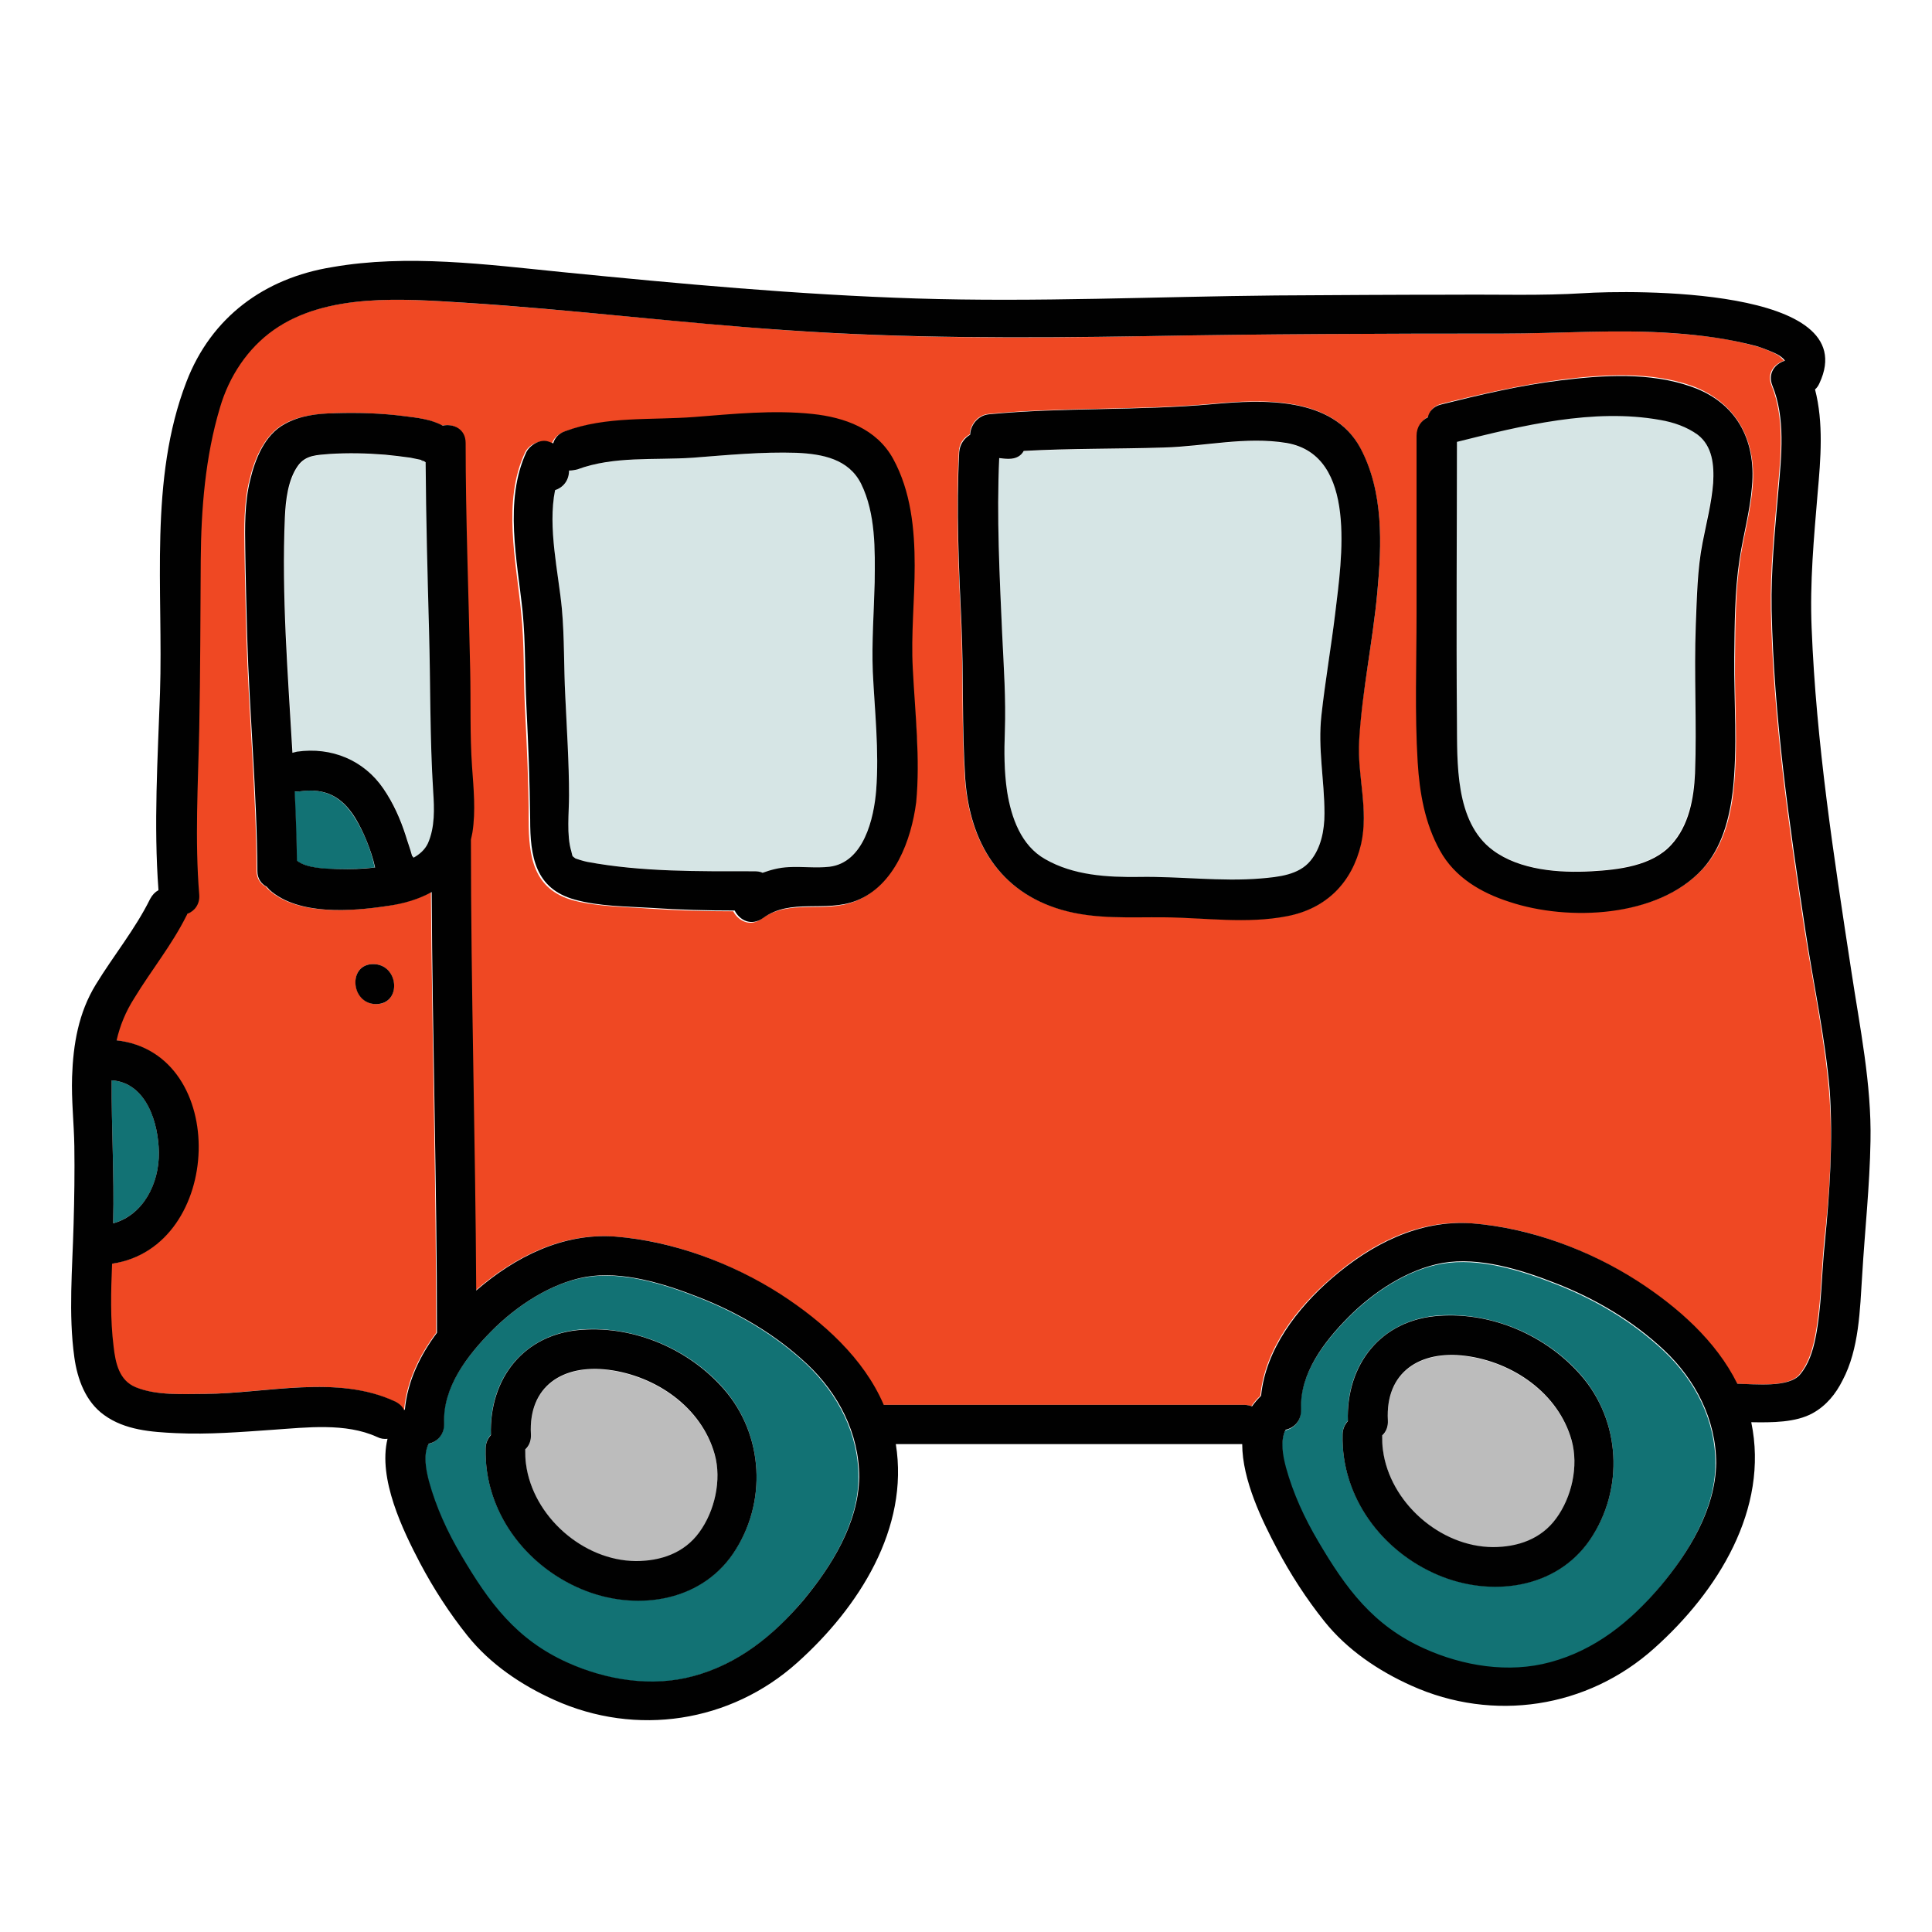 <svg xmlns="http://www.w3.org/2000/svg"  viewBox="0 0 512 512" width="64px" height="64px"><path fill="#127274" d="M440.9,358c-8.3-7.8-18.3-13.7-28.9-17.8c-8.9-3.5-20.1-7-29.8-5.3c-9.4,1.6-18.5,7.8-25.1,14.5c-6.3,6.4-12.8,14.8-12.4,24.3c0.1,3-1.8,4.8-4.1,5.4c-1.5,2.9-0.7,7,0.1,10c1.9,6.9,4.9,13.3,8.5,19.5c7.3,12.6,14.5,22.4,28.2,28.5c10.3,4.6,22.3,6.6,33.3,3.6c11.9-3.2,21.3-10.7,29.1-20c7.5-8.9,14.7-20.5,14.8-32.6C454.7,376.4,449.2,365.8,440.9,358z M421.4,407.9c-9,13.2-26.4,15.3-40.3,9.4c-14.9-6.3-25.7-20.7-25.3-37.2c0-1.5,0.6-2.7,1.4-3.6c-0.6-14.9,8.8-26.8,24.2-27.9c14-0.9,28.3,5.2,37.5,15.7C429.5,376.5,430.5,394.6,421.4,407.9z"/><path fill="#D6E5E5" d="M231.3,178c-0.3-7.9,0.3-15.8,0.5-23.7c0.2-8.6,0.4-18.3-3.6-26.1c-3.3-6.6-10.3-8-17.1-8.2c-9.2-0.3-18.3,0.6-27.5,1.3c-10.2,0.8-20.8-0.5-30.6,3.1c-0.8,0.3-1.6,0.4-2.2,0.3c0,0,0,0,0,0c0.1,2.8-1.6,4.5-3.7,5.2c-2.1,10,0.9,21.9,1.8,31.4c0.7,7.7,0.5,15.4,0.9,23.1c0.4,8.8,1,17.6,1,26.4c0,4.6-0.7,10.5,0.6,14.8c0.4,1.4,0,1.2,1.1,1.9c0.2,0.1,2.1,0.7,3.1,0.9c14.5,2.6,29.6,2.5,44.3,2.5c0.8,0,1.5,0.2,2.2,0.4c2.2-0.8,4.5-1.4,6.9-1.5c3.6-0.2,7.2,0.3,10.8-0.1c9-1.1,11.8-12.8,12.4-20.3C233,198.9,231.8,188.4,231.3,178z"/><path fill="#BCBCBC" d="M416.5 381.8c-3.5-12.5-15.7-20.8-28.2-22.4-12-1.5-21.2 4.3-20.5 17.1.1 1.7-.5 3.1-1.5 4 0 1.3 0 2.6.2 3.9 1.8 13.7 15.1 25.6 29.1 25.7 6.6 0 12.8-2.1 16.8-7.6C416.5 396.8 418.4 388.6 416.5 381.8zM189.4 385.5c-3.5-12.5-15.7-20.8-28.2-22.4-12-1.5-21.2 4.3-20.5 17.1.1 1.7-.5 3.1-1.5 4 0 1.3 0 2.6.2 3.9 1.8 13.7 15.1 25.6 29.1 25.7 6.6 0 12.8-2.1 16.8-7.6C189.4 400.5 191.3 392.2 189.4 385.5z"/><path fill="#127274" d="M29.6,286.3c-0.1,12.5,0.7,25,0.4,37.5c0,0.1,0,0.3,0,0.4c8-2.3,12.2-10.4,12.1-18.8C42,297.5,38.8,286.9,29.6,286.3z"/><path fill="#D6E5E5" d="M353.9,162.1c1.6-13.6,6-41.4-12.9-44.6c-10.9-1.8-21.7,0.9-32.6,1.2c-12.4,0.4-24.8,0.2-37.1,0.9c-0.7,1.2-2.1,2.1-4,2.1c-0.9,0-1.7-0.1-2.5-0.2c-0.7,15.6,0.1,31.3,0.8,46.9c0.4,8.5,1,17,0.7,25.5c-0.2,5.3-0.2,10.7,0.6,16c1.1,6.8,3.7,14.3,10.1,17.9c7.4,4.2,16.4,4.8,24.8,4.7c10.8-0.2,21.6,1.2,32.4,0.4c4.5-0.4,10-0.9,13.1-4.7c2.8-3.5,3.7-8.1,3.7-12.5c0-8.9-1.8-17.2-0.8-26.1C351.2,180.4,352.8,171.3,353.9,162.1z"/><path fill="#127274" d="M213.8,361.6c-8.3-7.8-18.3-13.7-28.9-17.8c-8.9-3.5-20.1-7-29.8-5.3c-9.4,1.6-18.5,7.8-25.1,14.5c-6.3,6.4-12.8,14.8-12.4,24.3c0.1,3-1.8,4.8-4.1,5.4c-1.5,2.9-0.7,7,0.1,10c1.9,6.9,4.9,13.3,8.5,19.5c7.3,12.6,14.5,22.4,28.2,28.5c10.3,4.6,22.3,6.6,33.3,3.6c11.9-3.2,21.3-10.7,29.1-20c7.5-8.9,14.7-20.5,14.8-32.6C227.6,380.1,222.1,369.5,213.8,361.6z M194.3,411.6c-9,13.2-26.4,15.3-40.3,9.4c-14.9-6.3-25.7-20.7-25.3-37.2c0-1.5,0.6-2.7,1.4-3.6c-0.6-14.9,8.8-26.8,24.2-27.9c14-0.9,28.3,5.2,37.5,15.7C202.4,380.2,203.4,398.3,194.3,411.6z"/><path fill="#EF4823" d="M484.7,289c-1.2-14.1-4.2-28.1-6.4-42.1c-4.3-28.2-8.4-56.7-9-85.3c-0.2-10.7,0.9-21.1,1.8-31.7c0.8-9,1.9-19.1-1.6-27.7c-1.4-3.3,0.7-5.8,3.3-6.6c-0.2-0.2-0.7-0.8-1.5-1.4c-1.1-0.7-4.1-2-6.1-2.5c-7.1-2-14.5-2.9-21.9-3.4c-15-1.1-30.2,0.1-45.2,0.1c-31.9,0-63.7,0.1-95.6,0.7c-31.5,0.6-62.8,0.6-94.3-1.6c-28.5-2-57-5.5-85.5-7.3c-16.2-1-36.2-2.6-50.3,7.2c-7.1,4.9-11.9,12.4-14.3,20.6c-3.9,13-5,26.9-5.1,40.4c-0.1,15-0.2,29.9-0.4,44.8c-0.3,14.6-1.2,29.3,0,43.9c0.2,2.7-1.3,4.4-3.2,5.1c-0.1,0.2-0.1,0.3-0.2,0.5c-3.9,7.8-9.3,14.4-13.8,21.8c-2.2,3.6-3.7,7.3-4.7,11.2c30,3.4,28.5,54.8-1.2,59.2c-0.3,7.3-0.5,14.7,0.4,21.9c0.5,4.4,1.5,9,5.8,10.8c5.6,2.3,12.5,1.8,18.4,1.8c16.3-0.1,34.9-5.2,50.4,2c1.2,0.6,2,1.4,2.4,2.3c0.1-0.1,0.1-0.1,0.2-0.2c0.7-7.4,4-14.3,8.5-20.3c0-38.9-1.1-77.8-1.4-116.8c-3.4,1.9-7.4,3-11.8,3.7c-9.4,1.4-23.6,2.6-31.2-4.3c-0.3-0.3-0.5-0.5-0.7-0.8c-1.4-0.7-2.5-2.1-2.5-4.2c-0.1-20.8-2.1-41.5-2.7-62.3c-0.2-7.5-0.4-15-0.5-22.6c-0.1-6.2-0.2-12.7,1.3-18.7c1.3-5.5,3.9-11.9,9.1-14.8c4.1-2.3,8.7-2.7,13.3-2.9c6.2-0.2,12.4,0,18.6,0.8c3.3,0.4,7.1,0.8,10,2.5c2.9-0.6,6.1,0.8,6.1,4.6c0,20,0.8,40,1.2,60c0.2,8.6-0.2,17.3,0.5,25.8c0.4,5.8,1.1,11.7,0.1,17.4c-0.1,0.6-0.2,1.3-0.4,1.9c0,0.1,0,0.1,0,0.2c0,39.8,1.2,79.5,1.4,119.3c10.3-8.9,22.9-15.3,36.8-14.3c15.4,1.1,31,7,43.9,15.3c11.1,7.2,22,16.8,27.3,29.3c0.1,0,0.2,0,0.3,0h95.2c0.8,0,1.5,0.1,2.1,0.4c0.7-1,1.4-1.9,2.4-2.8c1.2-12.3,9.5-23.2,18.7-31.1c10.4-9.1,23.1-15.7,37.2-14.6c15.4,1.1,31,7,43.9,15.3c10.5,6.8,20.8,15.7,26.4,27.2c4.7,0.1,13.6,1.1,16.6-2.4c2.3-2.7,3.4-6.2,4.1-9.6c1.7-8.4,1.7-16.9,2.5-25.4C484.9,316,485.8,302.3,484.7,289z M98.9,255.5c6.8,0,7.6,10.6,0.8,10.6C93,266,92.1,255.5,98.9,255.5z M242.4,212.8c-1.3,9.9-5.7,22.1-15.9,26.1c-8.2,3.2-17.2-0.8-24.7,4.6c-3,2.2-6.1,0.6-7.5-2c-7.4,0-14.7-0.2-22.1-0.7c-6.6-0.5-13.9-0.5-20.3-2.2c-10.5-2.9-11.8-11.5-11.8-21.2c0-10.1-0.5-20.1-1-30.1c-0.4-8.3-0.1-16.7-1-25c-1.3-13.6-5-29.4,1-42.3c0.9-2,3.6-3.5,5.8-2.8c0.5,0.1,0.9,0.3,1.3,0.5c0.4-1.3,1.4-2.5,3.1-3.2c11-4.1,22.9-2.9,34.4-3.8c10.3-0.8,20.9-1.9,31.2-0.8c8.6,0.9,17,4,21.4,11.9c4.8,8.6,5.8,18.6,5.7,28.3c0,9.1-1,18.2-0.5,27.3C242.5,189,243.9,201,242.4,212.8z M365,157c-1.2,13-4,25.9-4.9,39c-0.6,9.2,2.7,18.2,0.5,27.6c-2.4,10.2-9.2,17.2-19.6,19.1c-10.7,2-21.6,0.4-32.5,0.3c-9.1-0.1-18.4,0.6-27.3-2c-16.5-4.8-24.3-18-25.5-34.7c-0.9-13.5-0.4-27.2-1-40.8c-0.7-15.3-1.4-30.6-0.6-45.8c0.1-2.2,1.3-3.7,2.9-4.6c0.1-2.6,2.1-5.1,4.9-5.4c19.8-1.9,39.6-0.9,59.4-2.7c13.2-1.2,31.7-2.1,39.1,11.6C366.7,130.3,366.2,144.2,365,157z M464.5,128.6c-0.5,6.6-2.3,12.9-3.3,19.4c-1.3,8.5-1.3,17.4-1.4,26c-0.2,11.7,0.9,23.8-0.4,35.5c-0.8,7.3-2.9,15.1-8,20.6c-11.8,13-35.6,13.9-51.2,8.7c-7.4-2.5-14.4-6.6-18.4-13.6c-4-7.2-5.5-15.3-5.9-23.4c-0.8-13.1-0.3-26.2-0.3-39.3v-47.2c0-2.4,1.3-4,3-4.9c0.3-1.6,1.4-2.9,3.5-3.4c10.4-2.6,21-5,31.7-6.4c11.4-1.4,23.7-2.2,34.7,1.7C460,106.6,465.4,116.4,464.5,128.6z"/><path fill="#127274" d="M94,216.7c-3.5-5.6-7.9-7.9-14.5-7c-0.5,0.1-1,0.1-1.5,0c0.3,6.1,0.5,12.3,0.6,18.4c2.6,2,7.4,2.2,10.5,2.2c3.4,0.1,6.8-0.1,10.2-0.4C98.4,225.3,96.2,220.1,94,216.7z"/><path fill="#D6E5E5" d="M449.8 115.1c-2.8-2.2-6.4-3.3-9.9-3.9-17.7-3.2-36.7 1.5-53.9 5.8 0 24.6-.2 49.2 0 73.7.1 11.1-.6 27 9.5 34.5 7.2 5.3 17.7 6.2 26.2 5.6 7.1-.4 16-1.4 21.1-7 4.6-5.1 6-12.3 6.3-19 .6-13.1-.3-26.2.2-39.3.3-7.2.4-14.7 1.8-21.8 1-5.2 2.4-10.5 2.8-15.8C454.3 123.2 453.8 118.2 449.8 115.1zM114.9 209.8c-.9-14.2-.8-28.4-1.1-42.7-.4-14.8-.8-29.7-.9-44.5-.4-.2-.8-.4-1.1-.7 1.4 1.1-.6 0 0 .1-1-.2-1.9-.5-2.9-.6-2.2-.4-4.4-.6-6.7-.8-4.9-.4-9.8-.5-14.7-.2-3.4.2-6.4.2-8.5 3.2-2.6 3.7-3.2 9.1-3.4 13.5-.9 20.8.8 41.7 2 62.5.4-.1.8-.2 1.2-.3 9.1-1.3 17.6 2.2 22.9 9.8 2.6 3.8 4.6 8 5.9 12.4.5 1.7 1.2 3.5 1.7 5.4.2.2.3.3.4.5 1.6-.9 3-2.1 3.8-3.8C115.4 219.3 115.2 214.3 114.9 209.8z"/><path fill="#010101" d="M191.8 368.1c-9.2-10.5-23.5-16.7-37.5-15.7-15.4 1-24.7 12.9-24.2 27.9-.8.9-1.4 2.1-1.4 3.6-.4 16.5 10.4 30.9 25.3 37.2 13.9 5.9 31.3 3.8 40.3-9.4C203.4 398.3 202.4 380.2 191.8 368.1zM185.3 406.1c-4 5.5-10.2 7.6-16.8 7.6-14-.1-27.3-11.9-29.1-25.7-.2-1.3-.2-2.6-.2-3.9 1-.9 1.6-2.3 1.5-4-.7-12.8 8.5-18.6 20.5-17.1 12.6 1.6 24.7 9.9 28.2 22.4C191.3 392.2 189.4 400.5 185.3 406.1zM418.9 364.4c-9.2-10.5-23.5-16.7-37.5-15.7-15.4 1-24.7 12.9-24.2 27.9-.8.9-1.4 2.1-1.4 3.6-.4 16.5 10.4 30.9 25.3 37.2 13.9 5.9 31.3 3.8 40.3-9.4C430.5 394.6 429.5 376.5 418.9 364.4zM412.4 402.4c-4 5.5-10.2 7.6-16.8 7.6-14-.1-27.3-11.9-29.1-25.7-.2-1.3-.2-2.6-.2-3.9 1-.9 1.6-2.3 1.5-4-.7-12.8 8.5-18.6 20.5-17.1 12.6 1.6 24.7 9.9 28.2 22.4C418.4 388.6 416.5 396.8 412.4 402.4z"/><path fill="#010101" d="M490.6,257.2c-4.6-30.1-9.3-60.3-10.5-90.8c-0.5-12.1,0.6-23.8,1.6-35.8c0.8-8.9,1.6-18.6-0.7-27.4c0.5-0.4,0.9-1,1.2-1.7c11.9-25.6-50.2-24.6-62.6-23.8c-11.2,0.7-22.5,0.3-33.7,0.4c-15.9,0-31.9,0.1-47.8,0.2c-31.7,0.3-63.5,1.8-95.3,0.8c-31.4-1-62.7-3.9-93.9-7c-19.9-2-41-4.8-60.9-1.3C70.1,73.7,56,84,49.4,101.2c-10,25.9-6.1,55.3-7,82.5c-0.6,17.3-1.7,34.9-0.4,52.2c-0.9,0.5-1.6,1.2-2.2,2.3c-4,8.1-9.7,15-14.4,22.7c-4.6,7.5-6,15.8-6.3,24.5c-0.2,6.1,0.5,12.2,0.6,18.3c0.1,6.9,0,13.9-0.2,20.8c-0.3,11.6-1.4,23.7,0.2,35.2c0.8,5.8,3,11.8,7.9,15.3c5.5,4,12.5,4.5,19.1,4.8c8.6,0.4,17.1-0.3,25.7-0.9c8.8-0.6,19.2-1.9,27.5,1.9c1,0.5,1.9,0.6,2.8,0.5c-2.6,10.6,4.1,24.3,8.6,32.9c3.6,6.8,7.8,13.3,12.6,19.3c6,7.5,14.3,13.1,23,17c21.7,9.8,46.7,6,64.4-9.9c16.3-14.6,29.7-35.6,26.1-57.9h91.8c0,9.6,5.4,20.5,9.2,27.7c3.6,6.8,7.8,13.3,12.6,19.3c6,7.5,14.3,13.1,23,17c21.7,9.8,46.7,6,64.4-9.9c16.8-15,30.5-36.9,25.7-59.9c5.5,0.1,11.8,0.1,16.3-2.4c3.6-2,6.1-5.1,7.9-8.7c4.4-8.3,4.6-18.7,5.2-27.9c0.7-11.8,2-23.6,2.2-35.5C496,287.3,492.9,272.4,490.6,257.2z M29.6,286.3c9.2,0.6,12.4,11.3,12.5,19.1c0.1,8.4-4.2,16.6-12.1,18.8c0-0.1,0-0.3,0-0.4C30.3,311.2,29.5,298.7,29.6,286.3z M212.8,424.2c-7.9,9.3-17.2,16.8-29.1,20c-11,3-23.1,1-33.3-3.6c-13.6-6.1-20.8-15.9-28.2-28.5c-3.6-6.1-6.6-12.6-8.5-19.5c-0.8-3-1.6-7.1-0.1-10c2.3-0.5,4.2-2.4,4.1-5.4c-0.4-9.5,6.1-17.9,12.4-24.3c6.6-6.7,15.7-12.8,25.1-14.5c9.7-1.7,20.9,1.8,29.8,5.3c10.6,4.1,20.6,10,28.9,17.8c8.3,7.8,13.8,18.4,13.8,30C227.5,403.7,220.3,415.2,212.8,424.2z M439.9,420.5c-7.9,9.3-17.2,16.8-29.1,20c-11,3-23.1,1-33.3-3.6c-13.6-6.1-20.8-15.9-28.2-28.5c-3.6-6.1-6.6-12.6-8.5-19.5c-0.8-3-1.6-7.1-0.1-10c2.3-0.5,4.2-2.4,4.1-5.4c-0.4-9.5,6.1-17.9,12.4-24.3c6.6-6.7,15.7-12.8,25.1-14.5c9.7-1.7,20.9,1.8,29.8,5.3c10.6,4.1,20.6,10,28.9,17.8c8.3,7.8,13.8,18.4,13.8,30C454.6,400.1,447.4,411.6,439.9,420.5z M483.6,329.3c-0.9,8.5-0.8,17-2.5,25.4c-0.7,3.4-1.8,6.9-4.1,9.6c-3,3.5-11.9,2.5-16.6,2.4c-5.6-11.4-15.9-20.4-26.4-27.2c-12.9-8.3-28.6-14.1-43.9-15.3c-14.1-1-26.8,5.6-37.2,14.6c-9.1,7.9-17.5,18.8-18.7,31.1c-0.9,0.9-1.7,1.8-2.4,2.8c-0.6-0.2-1.3-0.4-2.1-0.4h-95.2c-0.1,0-0.2,0-0.3,0c-5.3-12.4-16.2-22.1-27.3-29.3c-12.9-8.3-28.6-14.1-43.9-15.3c-13.9-1-26.5,5.4-36.8,14.3c-0.2-39.8-1.4-79.5-1.4-119.3c0-0.1,0-0.1,0-0.2c0.1-0.6,0.3-1.2,0.4-1.9c0.9-5.7,0.3-11.7-0.1-17.4c-0.6-8.6-0.3-17.2-0.5-25.8c-0.4-20-1.2-40-1.2-60c0-3.8-3.3-5.2-6.1-4.6c-3-1.7-6.8-2.1-10-2.5c-6.1-0.8-12.4-1-18.6-0.8c-4.6,0.1-9.2,0.6-13.3,2.9c-5.3,2.9-7.8,9.3-9.1,14.8c-1.5,6-1.4,12.5-1.3,18.7c0.1,7.5,0.3,15,0.5,22.6c0.6,20.8,2.6,41.5,2.7,62.3c0,2.1,1.1,3.5,2.5,4.2c0.2,0.3,0.5,0.5,0.7,0.8c7.7,6.9,21.9,5.7,31.2,4.3c4.4-0.6,8.4-1.8,11.8-3.7c0.2,38.9,1.4,77.8,1.4,116.8c-4.5,6-7.8,12.9-8.5,20.3c-0.1,0.1-0.1,0.1-0.2,0.2c-0.4-0.9-1.2-1.7-2.4-2.3c-15.4-7.2-34.1-2.1-50.4-2c-5.9,0-12.8,0.5-18.4-1.8c-4.3-1.8-5.3-6.3-5.8-10.8c-0.9-7.2-0.7-14.5-0.4-21.9c29.6-4.4,31.2-55.8,1.2-59.2c0.9-3.9,2.4-7.6,4.7-11.2c4.5-7.4,9.9-14,13.8-21.8c0.1-0.2,0.2-0.3,0.2-0.5c1.9-0.7,3.4-2.5,3.2-5.1c-1.2-14.6-0.3-29.3,0-43.9c0.3-14.9,0.3-29.9,0.4-44.8c0.1-13.5,1.2-27.4,5.1-40.4c2.4-8.2,7.3-15.7,14.3-20.6c14-9.8,34.1-8.2,50.3-7.2c28.6,1.8,57,5.4,85.5,7.3c31.5,2.2,62.7,2.1,94.3,1.6c31.9-0.6,63.7-0.7,95.6-0.7c15,0,30.2-1.2,45.2-0.1c7.3,0.5,14.8,1.5,21.9,3.4c2,0.6,5,1.8,6.1,2.5c0.9,0.6,1.4,1.1,1.5,1.4c-2.6,0.8-4.6,3.3-3.3,6.6c3.5,8.5,2.4,18.7,1.6,27.7c-0.9,10.6-2,21-1.8,31.7c0.6,28.6,4.7,57,9,85.3c2.1,14,5.2,28,6.4,42.1C485.8,302.3,484.9,316,483.6,329.3z M78.7,199.2c-0.4,0.1-0.8,0.2-1.2,0.3c-1.2-20.8-2.9-41.7-2-62.5c0.2-4.4,0.8-9.8,3.4-13.5c2.1-3,5.2-2.9,8.5-3.2c4.9-0.3,9.8-0.2,14.7,0.2c2.2,0.2,4.5,0.5,6.7,0.8c1,0.2,1.9,0.4,2.9,0.6c-0.6-0.2,1.4,1,0-0.1c0.4,0.3,0.8,0.5,1.1,0.7c0.1,14.8,0.5,29.7,0.9,44.5c0.4,14.2,0.2,28.5,1.1,42.7c0.3,4.6,0.5,9.5-1.4,13.8c-0.8,1.7-2.2,2.9-3.8,3.8c-0.1-0.2-0.3-0.4-0.4-0.5c-0.5-1.9-1.2-3.7-1.7-5.4c-1.4-4.4-3.3-8.6-5.9-12.4C96.4,201.4,87.8,197.9,78.7,199.2z M99.4,229.9c-3.4,0.4-6.8,0.5-10.2,0.4c-3.1-0.1-7.9-0.2-10.5-2.2c-0.1-6.1-0.3-12.3-0.6-18.4c0.5,0.1,0.9,0.1,1.5,0c6.6-0.9,11,1.4,14.5,7C96.2,220.1,98.4,225.3,99.4,229.9z"/><path fill="#010101" d="M241.9 177.2c-.5-9.1.5-18.2.5-27.3 0-9.7-1-19.7-5.7-28.3-4.4-8-12.9-11-21.4-11.9-10.4-1.1-20.9 0-31.2.8-11.5.9-23.4-.3-34.4 3.8-1.7.6-2.7 1.8-3.1 3.2-.4-.2-.8-.3-1.3-.5-2.2-.7-4.8.9-5.8 2.8-6 12.9-2.4 28.8-1 42.3.8 8.3.6 16.7 1 25 .5 10 .9 20.1 1 30.1 0 9.7 1.3 18.3 11.8 21.2 6.4 1.8 13.7 1.8 20.3 2.2 7.4.5 14.7.7 22.1.7 1.3 2.6 4.4 4.2 7.5 2 7.4-5.4 16.5-1.4 24.7-4.6 10.2-4 14.6-16.1 15.9-26.1C243.9 201 242.5 189 241.9 177.2zM232.2 209.4c-.6 7.5-3.3 19.2-12.4 20.3-3.6.4-7.2-.1-10.8.1-2.4.1-4.7.7-6.9 1.5-.6-.3-1.4-.4-2.2-.4-14.7 0-29.8.2-44.3-2.5-1-.2-2.9-.8-3.1-.9-1.1-.8-.7-.5-1.1-1.9-1.3-4.3-.6-10.2-.6-14.8 0-8.8-.6-17.6-1-26.4-.4-7.7-.2-15.4-.9-23.1-.9-9.5-3.8-21.5-1.8-31.4 2.1-.7 3.7-2.5 3.7-5.2 0 0 0 0 0 0 .7 0 1.4-.1 2.2-.3 9.7-3.6 20.4-2.4 30.6-3.1 9.1-.7 18.3-1.6 27.5-1.3 6.8.3 13.8 1.6 17.1 8.2 3.9 7.9 3.7 17.6 3.6 26.1-.2 7.9-.8 15.8-.5 23.7C231.8 188.4 233 198.9 232.2 209.4zM365 157c1.2-12.8 1.7-26.7-4.5-38.3-7.4-13.7-25.9-12.8-39.1-11.6-19.8 1.8-39.6.8-59.4 2.7-2.8.3-4.8 2.8-4.9 5.4-1.5.9-2.7 2.4-2.9 4.6-.8 15.3-.1 30.6.6 45.8.6 13.6.1 27.2 1 40.8 1.2 16.7 9 29.9 25.5 34.7 8.9 2.6 18.2 1.9 27.3 2 10.8.1 21.7 1.8 32.5-.3 10.4-2 17.2-8.9 19.6-19.1 2.1-9.3-1.1-18.3-.5-27.6C361 182.9 363.8 170 365 157zM353.9 162.1c-1.1 9.2-2.7 18.3-3.7 27.4-1 8.9.8 17.2.8 26.1 0 4.4-.9 9.1-3.7 12.5-3.1 3.8-8.5 4.3-13.1 4.7-10.7.9-21.6-.6-32.4-.4-8.4.1-17.3-.4-24.8-4.7-6.4-3.6-9-11-10.1-17.9-.8-5.3-.8-10.7-.6-16 .3-8.5-.3-17.1-.7-25.5-.7-15.6-1.5-31.3-.8-46.9.8.1 1.6.2 2.5.2 2 0 3.3-.8 4-2.1 12.4-.7 24.7-.5 37.1-.9 10.9-.3 21.7-3 32.6-1.2C359.9 120.7 355.5 148.6 353.9 162.1zM448.3 102.5c-11-3.9-23.3-3.1-34.7-1.7-10.7 1.3-21.3 3.8-31.7 6.4-2.1.5-3.2 1.9-3.5 3.4-1.7.8-3 2.5-3 4.9v47.2c0 13.1-.5 26.3.3 39.3.5 8.1 1.9 16.2 5.9 23.4 3.9 7.1 10.9 11.2 18.4 13.6 15.6 5.2 39.4 4.2 51.2-8.7 5.1-5.6 7.1-13.3 8-20.6 1.3-11.7.3-23.7.4-35.5.1-8.6.1-17.5 1.4-26 1-6.5 2.8-12.8 3.3-19.4C465.4 116.4 460 106.6 448.3 102.5zM454 128c-.4 5.3-1.8 10.6-2.8 15.8-1.4 7.1-1.5 14.6-1.8 21.8-.5 13.1.3 26.2-.2 39.3-.3 6.7-1.6 13.9-6.3 19-5.1 5.6-14 6.6-21.1 7-8.6.5-19.1-.3-26.2-5.6-10.1-7.5-9.4-23.3-9.5-34.5-.2-24.6 0-49.1 0-73.7 17.2-4.3 36.2-9 53.9-5.8 3.5.6 7 1.8 9.9 3.9C453.8 118.2 454.3 123.2 454 128zM98.9 255.5c-6.8 0-6 10.6.8 10.6C106.6 266 105.7 255.5 98.9 255.5z"/></svg>